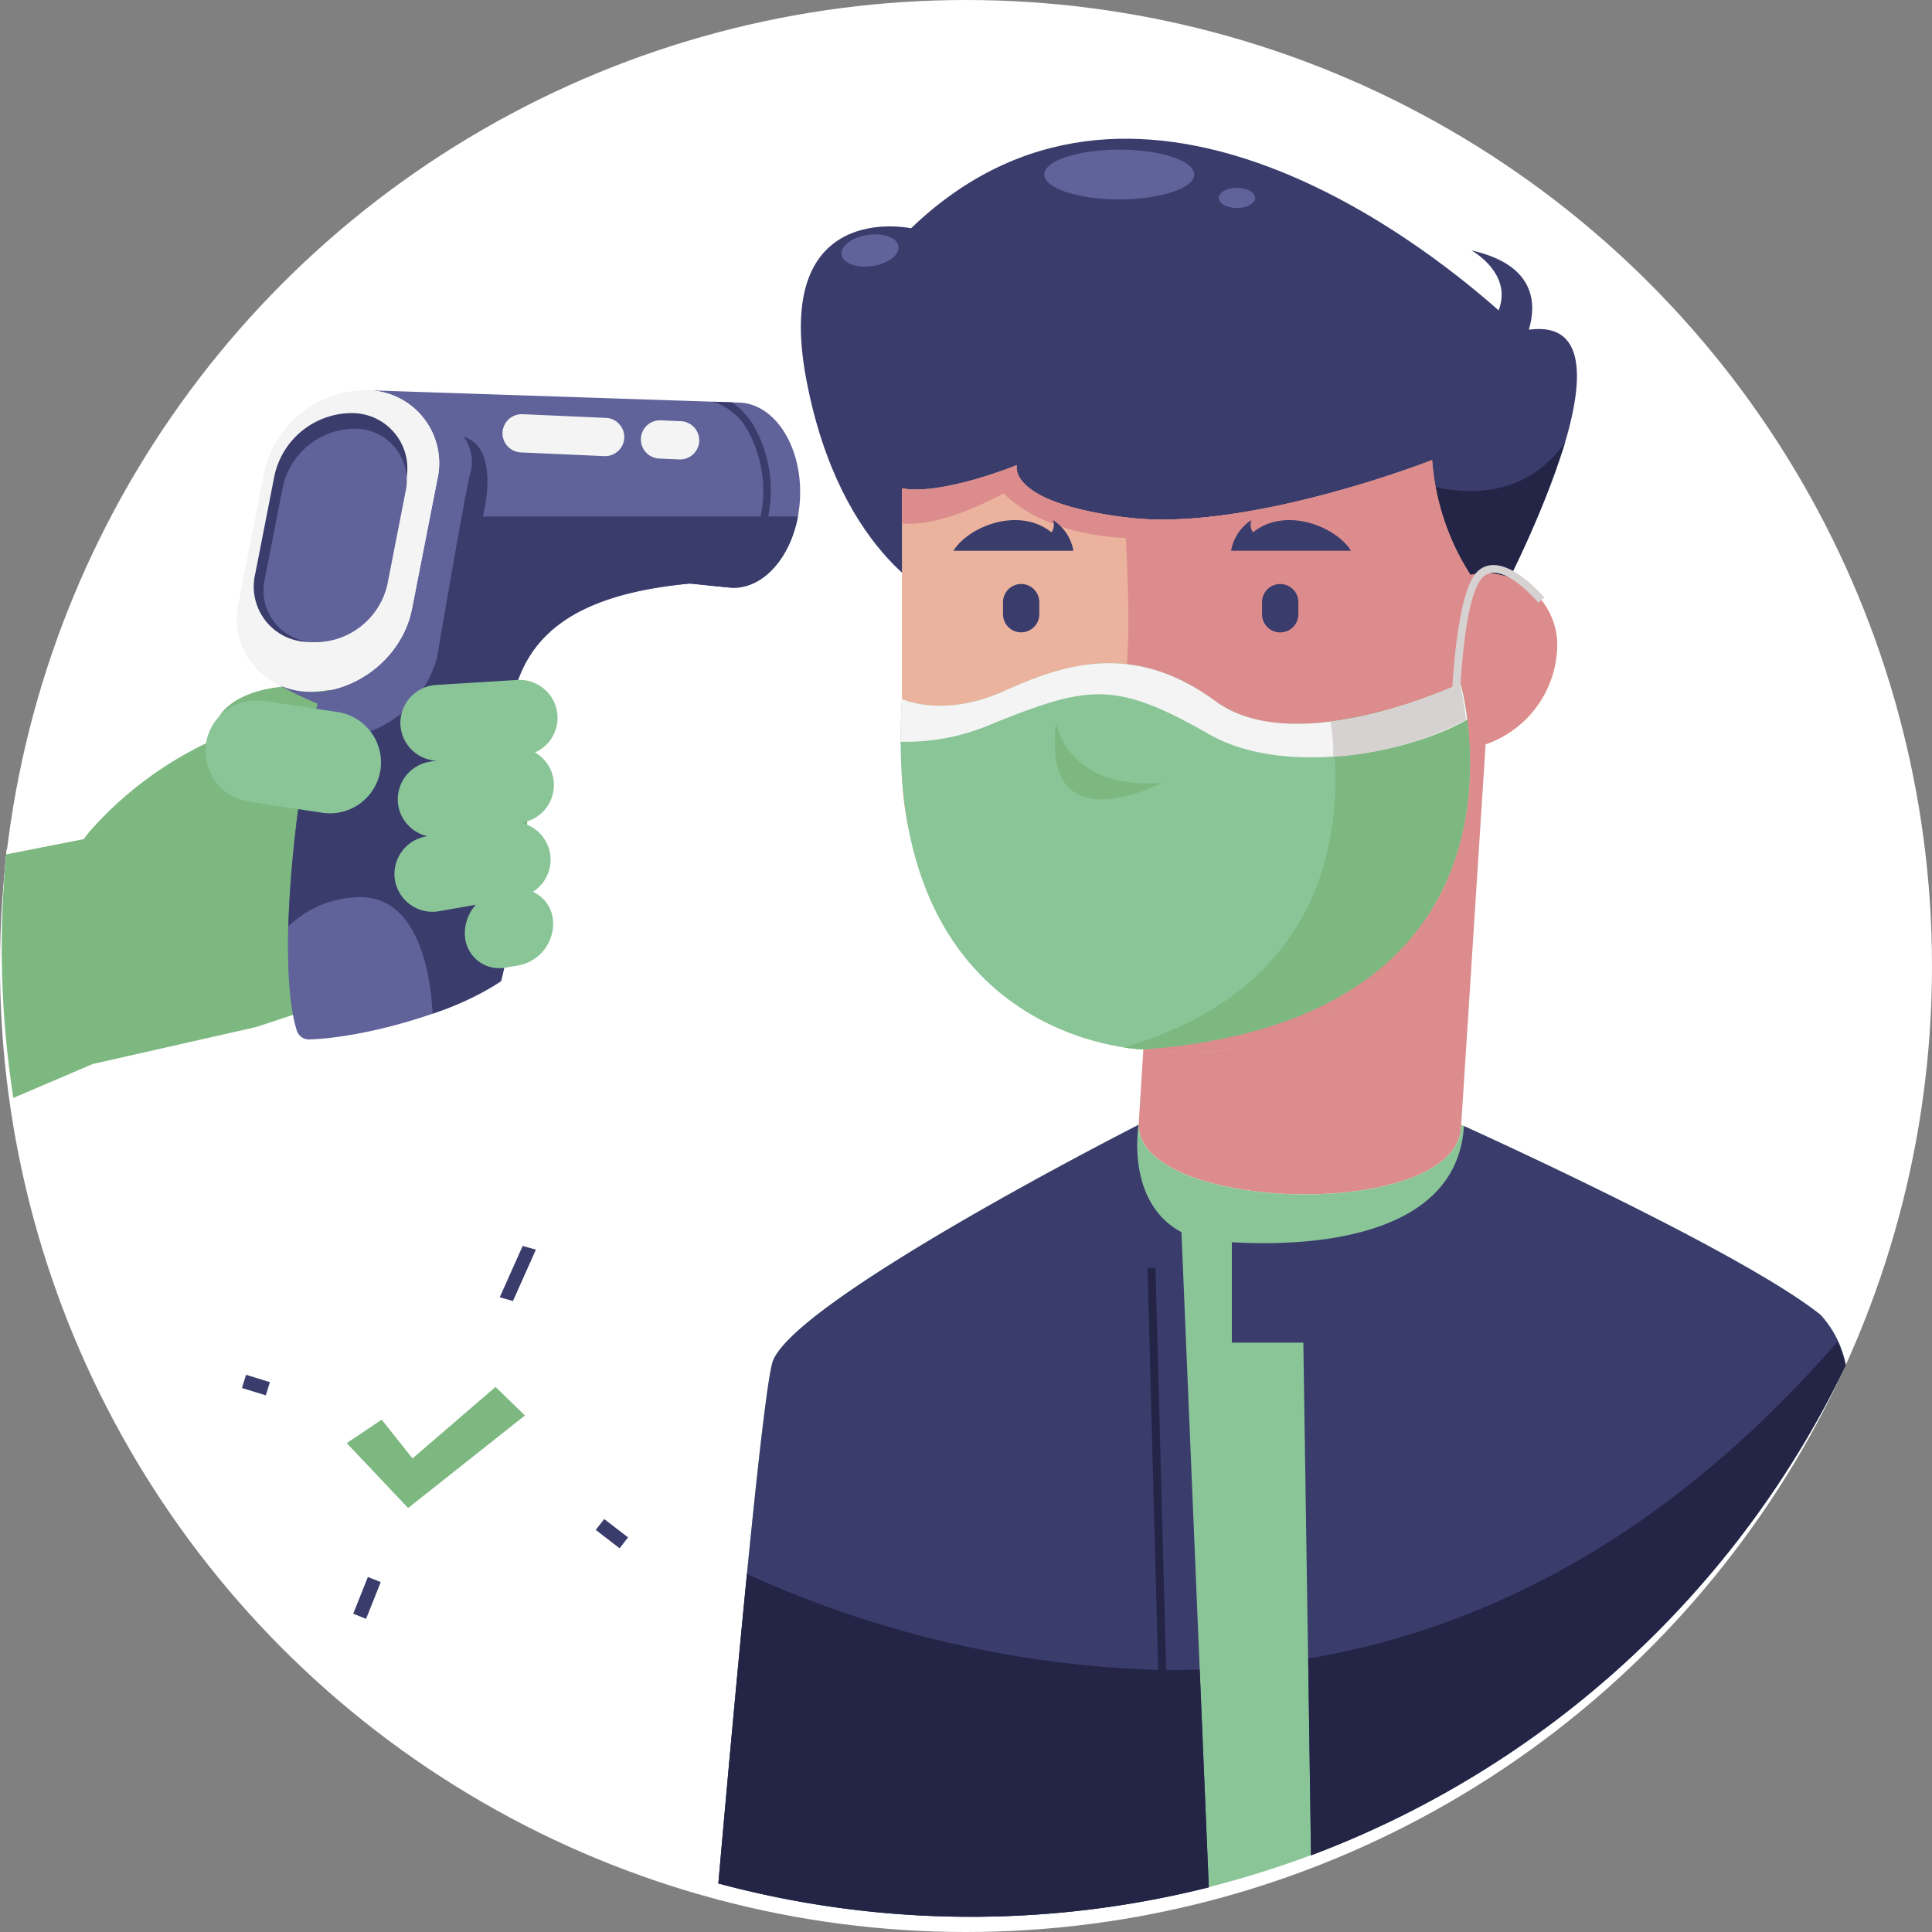 <svg xmlns="http://www.w3.org/2000/svg" width="142" height="142" viewBox="0 0 142 142"><rect x="0" y="0" width="142" height="142" fill="#808080" stroke="none"/><defs><style>.a,.b{fill:#fff;}.b,.c,.d,.e,.f,.g,.h,.i,.j,.l{fill-rule:evenodd;}.c{fill:#7cb880;}.d{fill:#60629a;}.e,.k{fill:#3a3c6c;}.f{fill:#f4f4f4;}.g{fill:#8ac598;}.h{fill:#dc8c8c;}.i{fill:#232446;}.j{fill:#ebb39d;}.l{fill:#d7d2d2;}</style></defs><g transform="translate(-106.873 -86.873)"><circle class="a" cx="71" cy="71" r="71" transform="translate(106.873 86.873)"/><g transform="translate(107 95.728)"><g transform="translate(0 19.251)"><path class="b" d="M89.556,160.495a2.782,2.782,0,0,1,1.359,1.9h0a2.8,2.8,0,0,1-1.877,3.169l-.007.247a2.794,2.794,0,0,1,1.712,2.073h0a2.8,2.8,0,0,1-1.22,2.854,2.535,2.535,0,0,1,1.509,2.131h0a3.122,3.122,0,0,1-2.493,3.291l-.965.175-.091.015c-.064.328-.136.655-.217.981-3.113,2.242-9.82,4.261-14.021,4.464a.937.937,0,0,1-.948-.658,10.627,10.627,0,0,1-.287-1.132l-2.673.923-12.013,2.881-5.419,2.4a72.056,72.056,0,0,1-.429-17.873l4.988-1.047h0a7.816,7.816,0,0,1,.51-.67,26.979,26.979,0,0,1,9.119-6.834,2.029,2.029,0,0,1-.085-.64c.052-1.643,2.137-2.955,4.9-3.24-.26-.138-.4-.22-.4-.22h0a5.372,5.372,0,0,1-2.872-5.977l1.742-9.543A7.691,7.691,0,0,1,76.9,134.03h0l27.366.561c2.615.082,4.639,3.2,4.521,6.955s-2.334,6.74-4.949,6.658l-3.065-.269c-7.9.84-11.23,3.528-12.533,7.244a2.8,2.8,0,0,1,2.927,2.578h0a2.8,2.8,0,0,1-1.61,2.737Zm-18.79-4.7.1.042-.1-.042Zm.1.042,0,0,.137.053h0Z" transform="translate(-51.113 -134.027)"/><path class="c" d="M77.27,197.39c4.43-.823,9.638-1.34,12.827-.13l-.707,17.677-19.55,6.471-12.048,2.728-5.824,2.489a71.827,71.827,0,0,1-.854-11.051c0-2.311.114-4.6.329-6.849l5.7-1.121h0a7.7,7.7,0,0,1,.519-.663,26.978,26.978,0,0,1,9.206-6.718,2.021,2.021,0,0,1-.077-.641c.085-1.926,2.965-3.363,6.433-3.21A9.667,9.667,0,0,1,77.27,197.39Z" transform="translate(-51.113 -174.035)"/><g transform="translate(17.307 0.57)"><path class="d" d="M140.99,150.152l-3.062-.308c-20.434,1.91-10.555,16.546-13.881,29.222-3.14,2.2-9.873,4.137-14.077,4.285a.938.938,0,0,1-.94-.67c-1.53-5.02-.048-17.744,1.53-24.013a25.319,25.319,0,0,1-2.992-1.462h0c3.855,1.914,8.715-.934,9.812-4.973l.112-.478,1.864-9.521a5.36,5.36,0,0,0-5.123-6.6l27.356.91c2.614.115,4.6,3.255,4.433,7.013S143.6,150.267,140.99,150.152Z" transform="translate(-104.656 -135.629)"/><path class="e" d="M142.5,156.287l-3.062-.308C119,157.889,128.881,172.525,125.555,185.2a21.472,21.472,0,0,1-5.027,2.391c-.153-2.819-.994-8.564-5.328-8.564a7.677,7.677,0,0,0-5.282,2.151,89.376,89.376,0,0,1,1.559-13.7c8.1.359,9.388-6.146,9.388-6.146s1.978-11.621,2.405-13.386a3.1,3.1,0,0,0-.466-2.755c2.774.815,1.416,5.859,1.416,5.859h23.155C146.8,154.137,144.786,156.388,142.5,156.287Z" transform="translate(-106.163 -141.764)"/><path class="e" d="M197.223,151.6l-1.183-.119a4.559,4.559,0,0,0,2.427-1.724,9.174,9.174,0,0,0,.432-9.773,4.433,4.433,0,0,0-2.5-2l1.407.049a5.657,5.657,0,0,1,1.559,1.655,9.718,9.718,0,0,1-.46,10.412A5.671,5.671,0,0,1,197.223,151.6Z" transform="translate(-161.439 -137.137)"/><path class="f" d="M109.013,135.624h0a5.359,5.359,0,0,1,5.123,6.6l-1.864,9.521a7.692,7.692,0,0,1-7.6,6.036h0a5.36,5.36,0,0,1-5.123-6.6l1.864-9.521A7.691,7.691,0,0,1,109.013,135.624Z" transform="translate(-99.435 -135.617)"/><path class="e" d="M110.157,140.317h0a4.069,4.069,0,0,1,3.889,5.01l-1.415,7.227a5.84,5.84,0,0,1-5.767,4.583h0a4.069,4.069,0,0,1-3.889-5.009l1.415-7.228A5.84,5.84,0,0,1,110.157,140.317Z" transform="translate(-101.649 -138.631)"/><path class="d" d="M111.666,143.519h0a3.8,3.8,0,0,1,3.629,4.674l-1.32,6.743a5.448,5.448,0,0,1-5.381,4.276h0a3.8,3.8,0,0,1-3.629-4.674l1.32-6.744A5.448,5.448,0,0,1,111.666,143.519Z" transform="translate(-102.931 -140.686)"/><path class="f" d="M166.994,141.064l-1.48-.065a1.41,1.41,0,0,0-1.467,1.343h0a1.411,1.411,0,0,0,1.343,1.467l1.479.065a1.411,1.411,0,0,0,1.467-1.343h0a1.411,1.411,0,0,0-1.343-1.467Zm-11.647-.515,6.138.271a1.41,1.41,0,0,1,1.342,1.467h0a1.411,1.411,0,0,1-1.467,1.343l-6.138-.272a1.41,1.41,0,0,1-1.343-1.467h0A1.411,1.411,0,0,1,155.347,140.55Z" transform="translate(-134.378 -138.782)"/></g><g transform="translate(14.964 21.865)"><g transform="translate(13.9)"><path class="g" d="M135.537,195.447l5.976-.368a2.8,2.8,0,0,1,2.955,2.612h0a2.8,2.8,0,0,1-2.612,2.955l-5.976.368a2.8,2.8,0,0,1-2.955-2.613h0A2.8,2.8,0,0,1,135.537,195.447Z" transform="translate(-132.483 -195.074)"/><path class="g" d="M134.685,209.961l5.9-1.035a2.8,2.8,0,0,1,3.229,2.266h0a2.8,2.8,0,0,1-2.265,3.229l-5.9,1.034a2.8,2.8,0,0,1-3.229-2.265h0A2.8,2.8,0,0,1,134.685,209.961Z" transform="translate(-132.135 -203.938)"/><path class="g" d="M134.008,225.279l5.9-1.035a2.8,2.8,0,0,1,3.229,2.265h0a2.8,2.8,0,0,1-2.265,3.229l-5.9,1.034a2.8,2.8,0,0,1-3.229-2.265h0A2.8,2.8,0,0,1,134.008,225.279Z" transform="translate(-131.701 -213.769)"/><path class="g" d="M148.687,238.151l.967-.163a2.523,2.523,0,0,1,2.975,2.333h0a3.123,3.123,0,0,1-2.536,3.259l-.967.163a2.524,2.524,0,0,1-2.975-2.333h0A3.123,3.123,0,0,1,148.687,238.151Z" transform="translate(-140.97 -222.594)"/></g><path class="g" d="M97.2,199.306l5.42.819a3.754,3.754,0,0,1,3.143,4.262h0a3.755,3.755,0,0,1-4.261,3.143l-5.42-.819a3.755,3.755,0,0,1-3.143-4.261h0A3.756,3.756,0,0,1,97.2,199.306Z" transform="translate(-92.892 -197.763)"/></g></g><g transform="translate(51.989 0)"><path class="b" d="M251.549,124.46l-1.427,27.97,4.105,1.83c5.242,2.379,17.973,8.275,22.485,11.789a7.638,7.638,0,0,1,1.91,3.672l-2.285,4.513a71.321,71.321,0,0,1-53.912,36.376l-3.635.34a70.967,70.967,0,0,1-22.527-2.046c.622-8.319,2.647-35.091,3.456-38.287,1.127-4.46,26.7-17.875,26.7-17.875l.274-5.54-1.324-.115c-3.573-.474-13.355-2.931-16.1-15.642a36.231,36.231,0,0,1-.661-9.716l0-.052-.122-9.281c-2.425-2.162-5.656-6.368-7.224-14.114-2.694-13.3,7.558-11.213,7.558-11.213,16.035-15.824,37.247.271,43.261,5.467,1.023-2.747-2.053-4.379-2.053-4.379,4.785,1.009,4.827,3.9,4.293,5.769,7.476-1.107,1.318,13.065-1.173,18.262,4.526,1.54,4.679,7.605.759,10.9A7.643,7.643,0,0,1,251.549,124.46Z" transform="translate(-196.263 -80.28)"/><path class="h" d="M310.228,194.454l-2.109,32.854c0,7.112-23.707,6.519-23.707,0l1.22-19.519S305.19,192.973,310.228,194.454Z" transform="translate(-252.839 -153.493)"/><g transform="translate(6.741 1.336)"><path class="e" d="M266.23,118.151s11.521-21.338,2.364-20.1c.558-1.859.555-4.754-4.217-5.825,0,0,3.054,1.672,1.995,4.406-5.945-5.274-26.944-21.647-43.185-6.035,0,0-10.224-2.222-7.7,11.113S225.557,118,225.557,118Z" transform="translate(-215.082 -84.01)"/><path class="i" d="M340.189,158.177a74.034,74.034,0,0,0,5.023-11.8c-1.7,2.376-4.6,4.3-9.489,3.277-4.343-.9-5.524,3.25-5.4,8.491Z" transform="translate(-289.041 -124.036)"/><path class="d" d="M225.535,92.509c1.159-.119,2.1.306,2.1.951s-.939,1.262-2.1,1.381-2.1-.307-2.1-.95.939-1.263,2.1-1.381ZM252.5,89.07c.738,0,1.336.332,1.336.742s-.6.743-1.336.743-1.336-.332-1.336-.743.6-.742,1.336-.742Zm-8.648-2.809c3.044,0,5.511.819,5.511,1.829s-2.467,1.829-5.511,1.829-5.51-.819-5.51-1.829S240.811,86.261,243.854,86.261Z" transform="translate(-220.444 -85.455)"/></g><g transform="translate(14.178 24.957)"><path class="j" d="M277.632,158.4A5.274,5.274,0,0,1,284,163.734a7.8,7.8,0,0,1-6.371,7.411v1.482a20.953,20.953,0,0,1-20.892,20.892h0a20.953,20.953,0,0,1-20.892-20.892V152.035c2.973.542,8.446-1.707,8.446-1.707s-.815,2.741,8.075,3.853,22.448-4.224,22.448-4.224A18.08,18.08,0,0,0,277.632,158.4Z" transform="translate(-235.848 -149.957)"/><path class="h" d="M297.171,158.4a5.274,5.274,0,0,1,6.371,5.331,7.8,7.8,0,0,1-6.371,7.411v1.482a20.953,20.953,0,0,1-20.892,20.892h0a20.829,20.829,0,0,1-3.27-.259l-1.767-19.415c-5.9-1.063-7.416-9.461.411-6.834.544-2.311.408-7.7.1-12.85l.153.02c8.89,1.111,22.448-4.224,22.448-4.224A18.081,18.081,0,0,0,297.171,158.4Z" transform="translate(-255.388 -149.957)"/><path class="h" d="M235.848,155.276V152.7c2.973.542,8.446-1.707,8.446-1.707s-.815,2.741,8.075,3.852c5.142.643,11.845-.871,16.584-2.261-19.072,8.248-25.622.484-25.622.484C239.795,154.944,237.428,155.422,235.848,155.276Z" transform="translate(-235.848 -150.622)"/></g><g transform="translate(0.682 73.815)"><path class="g" d="M252.765,286.369s20.482,9.225,26.409,13.967a7.643,7.643,0,0,1,1.861,3.7,71.32,71.32,0,0,1-82.868,38.1c1.319-14.976,3.218-35.46,3.958-38.239,1.186-4.445,26.932-17.522,26.932-17.522C229.058,292.888,252.765,293.481,252.765,286.369Z" transform="translate(-198.167 -286.369)"/><path class="e" d="M320.6,286.624c-.489,7.914-10.449,8.929-17.06,8.541v7.382h5.253l.568,37.682A71.48,71.48,0,0,0,348.665,304.2a7.645,7.645,0,0,0-1.861-3.7C341.221,296.033,322.728,287.591,320.6,286.624Z" transform="translate(-265.797 -286.533)"/><path class="i" d="M319.221,354.145l.2,14.464a71.48,71.48,0,0,0,39.306-36.033,16.5,16.5,0,0,0-.594-1.735C345.554,345.3,332.059,351.979,319.221,354.145Z" transform="translate(-275.863 -314.913)"/><path class="e" d="M229.058,286.369s-1,5.669,3.146,7.892l2.012,48.154a71.643,71.643,0,0,1-36.048-.284c1.319-14.976,3.218-35.46,3.958-38.239C203.311,299.447,229.058,286.369,229.058,286.369Z" transform="translate(-198.167 -286.369)"/><path class="i" d="M233.546,345.23l.669,16.01a71.642,71.642,0,0,1-36.048-.284c.632-7.169,1.4-15.6,2.1-22.746a78.506,78.506,0,0,0,30.228,7.049l-.784-29.545.584-.014.784,29.565Q232.307,345.27,233.546,345.23Z" transform="translate(-198.167 -305.194)"/></g><g transform="translate(14.076 29.366)"><g transform="translate(3.88)"><path class="e" d="M246.4,164.528h8.816a3.364,3.364,0,0,0-1.5-2.259.962.962,0,0,1-.111.907C251.269,161.286,247.572,162.678,246.4,164.528Z" transform="translate(-246.396 -162.269)"/><path class="e" d="M312.2,164.528h-8.816a3.364,3.364,0,0,1,1.5-2.259.962.962,0,0,0,.111.907C307.325,161.286,311.021,162.678,312.2,164.528Z" transform="translate(-282.971 -162.269)"/><path class="e" d="M257.916,175.4h0a1.337,1.337,0,0,1,1.334,1.333v.889a1.337,1.337,0,0,1-1.334,1.333h0a1.337,1.337,0,0,1-1.333-1.333v-.889A1.337,1.337,0,0,1,257.916,175.4Z" transform="translate(-252.934 -170.698)"/><path class="k" d="M1.334,0h0A1.333,1.333,0,0,1,2.667,1.333v.889A1.333,1.333,0,0,1,1.334,3.556h0A1.333,1.333,0,0,1,0,2.223V1.334A1.334,1.334,0,0,1,1.334,0Z" transform="translate(22.688 4.704)"/></g><g transform="translate(0 3.308)"><g transform="translate(0 7.217)"><path class="g" d="M235.665,194.282s3.038,1.442,7.533-.594,9.546-3.62,15.519.763,18-1.314,18-1.314,6.974,24.591-23.31,26.9C253.405,220.041,233.99,219.639,235.665,194.282Z" transform="translate(-235.562 -191.654)"/><path class="c" d="M296.549,198.6A36.049,36.049,0,0,0,306.1,195.8s6.974,24.591-23.31,26.9a12.267,12.267,0,0,1-1.447-.15C297.634,217.8,297.488,204.5,296.549,198.6Z" transform="translate(-264.944 -194.313)"/><path class="c" d="M267.294,203.847s.763,5,7.8,4.41C275.1,208.257,266.149,213.006,267.294,203.847Z" transform="translate(-255.863 -199.48)"/><path class="f" d="M235.669,194.282s3.038,1.442,7.533-.594,9.546-3.62,15.519.763,18-1.314,18-1.314a19.7,19.7,0,0,1,.494,2.659c-4.135,2.419-13.418,4.264-18.979,1.077-6.907-3.957-8.844-3.607-15.908-.776a15.842,15.842,0,0,1-6.757,1.327C235.567,196.422,235.6,195.377,235.669,194.282Z" transform="translate(-235.567 -191.654)"/><path class="l" d="M323.8,198.6l.019,0c.141-.018.283-.037.423-.057l.03,0q.336-.049.667-.107l.02,0c.375-.065.745-.138,1.11-.216h0a36.029,36.029,0,0,0,4.17-1.182l.021-.007c.446-.155.854-.306,1.219-.446l.019-.007.125-.048.132-.052q.259-.1.481-.193l.108-.045.026-.01.078-.033.009,0c.2-.082.366-.155.5-.214l.066-.029.02-.009.04-.018.051-.023h0l.048-.022.023-.011.019-.008.035-.016.005,0,.024-.011.018-.009,0,0,.016-.008.005,0,.005,0h0v.011l0,.006h0l0,.008,0,.009,0,.011,0,.012,0,.011v0l0,.015.009.034.005.019,0,.016v.005l.011.045.006.025.007.026,0,.018,0,.01.007.028.007.03.007.031.008.032,0,.019,0,.015.008.035.025.113,0,.019,0,.021.036.172,0,.018.005.028.038.191v.005l0,.016,0,.016c.015.076.03.155.045.238l0,.013,0,.02c.014.08.029.163.043.249l.009.051c.014.085.028.174.043.265l.009.055c.015.1.029.195.043.3l.005.041c.015.106.03.215.044.327l0,.027a24.2,24.2,0,0,1-9.755,2.711C324.027,200.216,323.921,199.351,323.8,198.6Z" transform="translate(-292.197 -194.313)"/></g><path class="l" d="M348.608,181.94c0-.024.217-8.479,1.956-10.006,1.867-1.639,4.861,1.949,4.87,1.959l-.447.376c-.007-.009-2.622-3.139-4.038-1.9-1.544,1.355-1.757,9.559-1.757,9.581Z" transform="translate(-308.118 -171.506)"/></g></g></g><g transform="translate(17.662 82.719)"><g transform="translate(5.99 6.966)"><path class="b" d="M125.005,346.385a7.855,7.855,0,1,0-7.855-7.855A7.87,7.87,0,0,0,125.005,346.385Z" transform="translate(-117.15 -330.676)"/><path class="c" d="M121.91,344.3l2.57-1.723,2.266,2.849,6.1-5.256,2.161,2.1-8.585,6.8Z" transform="translate(-120.205 -336.773)"/></g><path class="e" d="M122.024,311.5l-1.686,3.776-.972-.274,1.686-3.775.972.273Zm5.02,19.8,1.753,1.348-.621.8-1.753-1.349.621-.8Zm-16.424,4.636-1.079,2.7-.944-.378,1.078-2.7.944.378Zm-9.9-15.238,1.753.539-.3.971-1.753-.539Z" transform="translate(-100.425 -311.226)"/></g></g></g></svg>